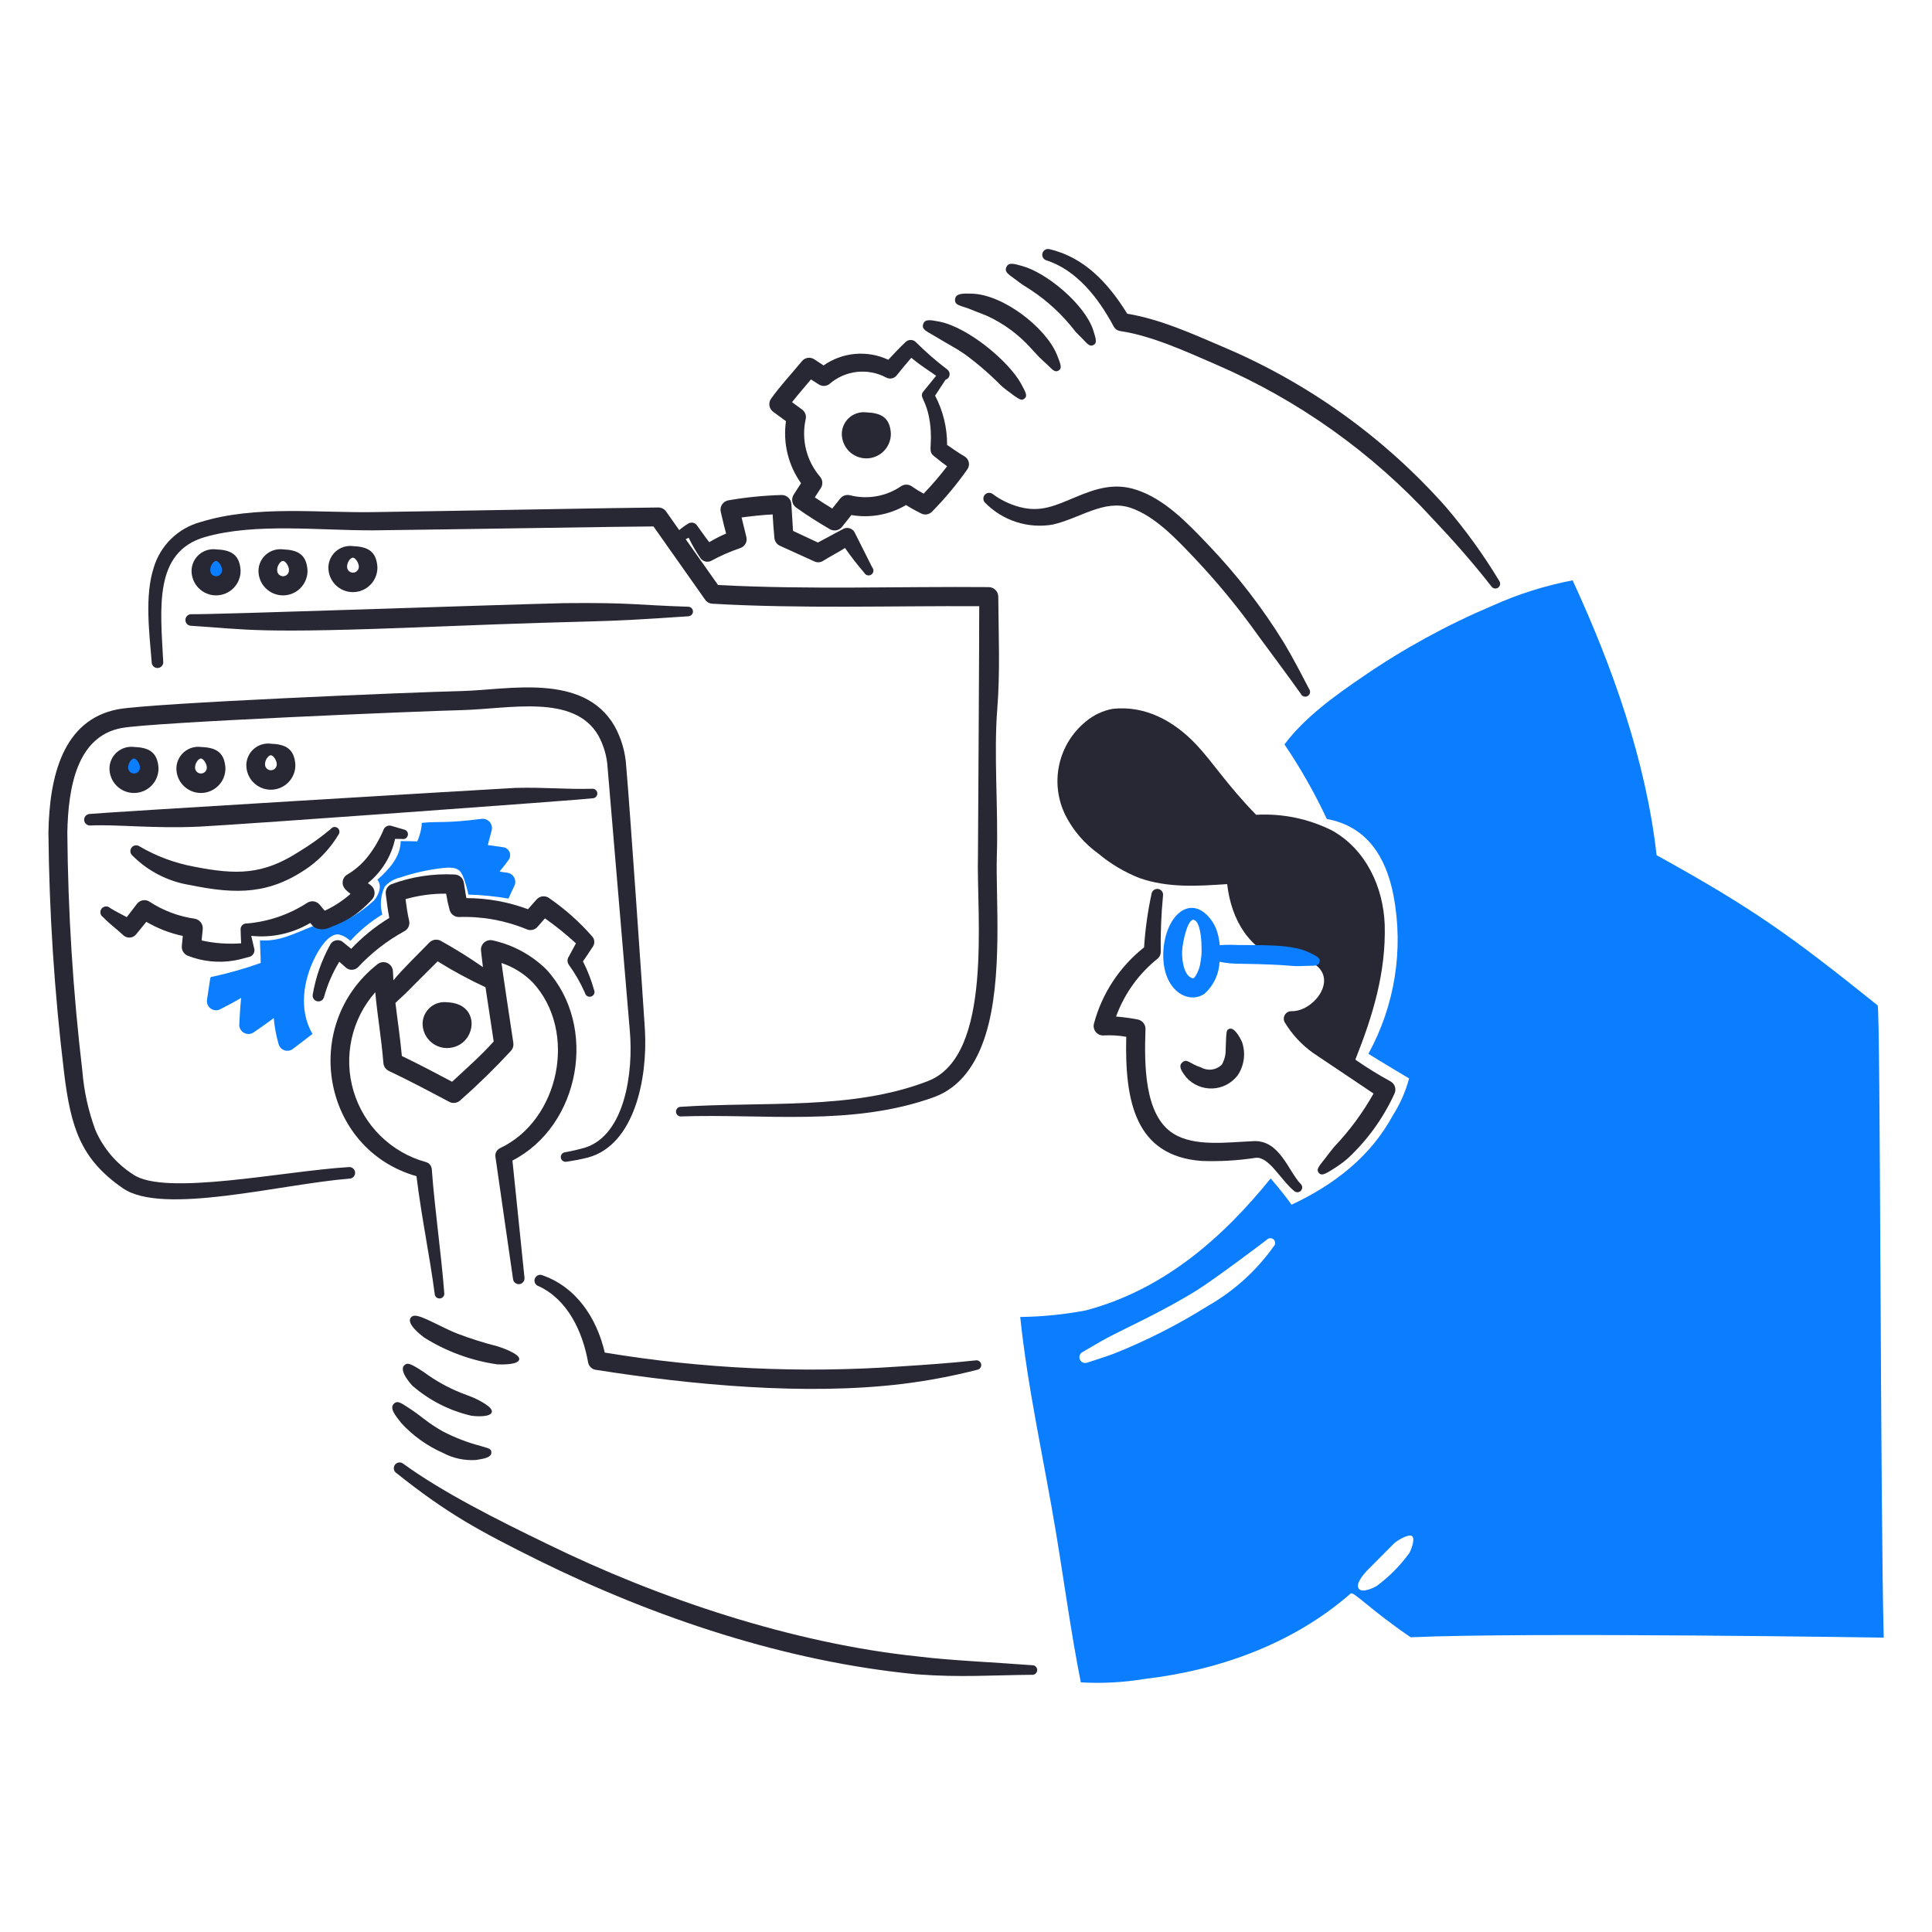 <svg width="160" height="160" viewBox="0 0 160 160" fill="none" xmlns="http://www.w3.org/2000/svg">
    <path
        d="M94.747 78.458C94.844 76.948 95.055 75.447 95.378 73.969C95.409 73.852 95.484 73.751 95.587 73.687C95.69 73.623 95.813 73.6 95.932 73.623C96.051 73.646 96.157 73.713 96.228 73.811C96.3 73.909 96.332 74.03 96.318 74.15C96.167 75.724 96.103 77.305 96.126 78.886C96.119 78.99 96.09 79.091 96.04 79.183C95.99 79.274 95.921 79.354 95.837 79.416C94.286 80.665 93.107 82.316 92.427 84.187C93.026 84.234 93.622 84.314 94.212 84.427C94.398 84.461 94.567 84.56 94.686 84.707C94.806 84.853 94.869 85.038 94.864 85.227C94.766 88.107 94.74 92.355 97.17 93.879C98.911 94.976 101.552 94.605 103.864 94.502C105.994 94.447 106.681 96.969 107.715 98.046C107.754 98.082 107.785 98.124 107.806 98.171C107.828 98.219 107.841 98.27 107.843 98.322C107.845 98.374 107.836 98.426 107.818 98.475C107.8 98.524 107.772 98.568 107.737 98.606C107.666 98.683 107.567 98.729 107.462 98.734C107.357 98.739 107.255 98.702 107.177 98.632C106.062 97.731 105.085 95.735 103.967 95.888C102.481 96.115 100.977 96.2 99.475 96.142C94.063 95.715 93.135 91.286 93.271 85.862C92.66 85.754 92.038 85.716 91.419 85.749C91.293 85.76 91.167 85.74 91.05 85.691C90.934 85.643 90.831 85.567 90.751 85.469C90.67 85.373 90.614 85.257 90.588 85.134C90.562 85.011 90.566 84.883 90.599 84.762C91.268 82.269 92.722 80.058 94.747 78.458Z"
        fill="#272833" />
    <path
        d="M102.862 86.301C102.698 85.93 102.215 85.036 101.798 85.207C101.571 85.306 101.558 85.287 101.506 86.85C101.524 87.305 101.417 87.756 101.195 88.154C100.974 88.38 100.685 88.527 100.372 88.572C100.058 88.616 99.739 88.555 99.464 88.399C98.534 88.107 98.308 87.625 97.91 87.986C97.567 88.286 97.84 88.71 98.242 89.222C98.513 89.527 98.85 89.768 99.226 89.927C99.602 90.086 100.008 90.159 100.416 90.142C100.824 90.125 101.223 90.018 101.585 89.828C101.946 89.638 102.261 89.37 102.506 89.044C102.772 88.644 102.942 88.189 103.003 87.714C103.065 87.238 103.017 86.755 102.862 86.301Z"
        fill="#272833" />
    <path
        d="M115.12 89.537C114.158 89.01 113.223 88.433 112.32 87.809C112.298 87.785 112.274 87.763 112.247 87.743C113.703 84.09 114.78 80.527 114.677 76.61C114.566 73.44 113.107 70.34 110.316 68.778C108.369 67.803 106.201 67.355 104.027 67.478C101.562 64.939 100.469 63.147 99.067 61.66C97.215 59.703 94.859 58.418 92.166 58.7C91.34 58.849 90.568 59.212 89.926 59.751C88.803 60.663 88.024 61.93 87.718 63.344C87.411 64.757 87.596 66.233 88.24 67.528C88.88 68.785 89.813 69.87 90.96 70.692C91.979 71.546 93.13 72.229 94.367 72.716C96.731 73.544 99.155 73.384 101.627 73.218C101.996 76.295 103.467 78.635 106.383 79.691C107.439 80.083 108.633 79.585 109.109 80.034C110.629 81.405 108.667 83.782 106.961 83.742C106.85 83.739 106.741 83.764 106.643 83.817C106.546 83.87 106.464 83.948 106.407 84.043C106.35 84.138 106.319 84.246 106.318 84.357C106.317 84.468 106.346 84.577 106.401 84.673C107.001 85.668 107.799 86.529 108.745 87.202C108.825 87.262 113.671 90.51 113.753 90.562C112.855 92.157 111.764 93.635 110.504 94.962C110.237 95.276 110.002 95.596 109.756 95.917C109.208 96.61 108.979 96.85 109.221 97.135C109.437 97.375 109.664 97.302 110.547 96.726C110.918 96.49 111.273 96.228 111.608 95.942C113.245 94.42 114.565 92.589 115.492 90.555C115.575 90.37 115.582 90.161 115.512 89.971C115.443 89.781 115.302 89.625 115.12 89.537Z"
        fill="#272833" />
    <path
        d="M81.569 41.622C82.285 42.357 83.169 42.906 84.144 43.224C85.119 43.542 86.157 43.618 87.169 43.446C89.481 42.914 91.424 41.333 93.613 42.05C95.646 42.728 97.462 44.677 98.957 46.254C100.843 48.249 102.588 50.373 104.177 52.61C104.512 53.07 106.885 56.258 107.729 57.459C107.752 57.511 107.786 57.557 107.828 57.595C107.871 57.633 107.921 57.661 107.975 57.678C108.029 57.695 108.086 57.701 108.142 57.694C108.199 57.687 108.253 57.669 108.301 57.639C108.35 57.61 108.392 57.571 108.424 57.524C108.456 57.478 108.478 57.425 108.488 57.369C108.499 57.313 108.497 57.256 108.483 57.201C108.47 57.146 108.444 57.094 108.409 57.05C107.722 55.731 107.066 54.456 106.329 53.23C104.543 50.329 102.456 47.624 100.101 45.161C98.387 43.362 96.474 41.33 94.101 40.561C92.3 39.973 90.805 40.443 89.061 41.174C87.364 41.886 86.187 42.442 84.461 41.993C83.637 41.777 82.863 41.403 82.181 40.892C82.083 40.828 81.965 40.801 81.848 40.818C81.732 40.836 81.626 40.895 81.55 40.985C81.475 41.075 81.435 41.19 81.438 41.307C81.442 41.425 81.488 41.537 81.569 41.622Z"
        fill="#272833" />
    <path
        d="M87.534 29.387C86.612 27.117 83.037 24.347 80.423 24.318C79.757 24.3 79.143 24.286 79.094 24.784C79.045 25.282 79.514 25.297 80.198 25.547C80.419 25.627 80.626 25.722 80.843 25.807C81.142 25.921 81.441 26.024 81.734 26.156C83.115 26.788 84.351 27.697 85.367 28.825C85.595 29.065 85.81 29.316 86.038 29.551C86.247 29.766 86.465 29.951 86.678 30.15C87.142 30.592 87.351 30.879 87.668 30.688C87.964 30.505 87.868 30.219 87.534 29.387Z"
        fill="#272833" />
    <path
        d="M90.534 27.333C89.814 25.173 86.666 22.586 84.669 22.034C84.017 21.857 83.531 21.682 83.345 22.12C83.161 22.535 83.517 22.714 84.117 23.16C84.296 23.292 84.463 23.427 84.645 23.552C84.897 23.72 85.151 23.872 85.404 24.037C86.808 24.969 88.047 26.13 89.069 27.471C89.248 27.671 89.437 27.838 89.625 28.031C90.044 28.471 90.245 28.739 90.556 28.573C90.867 28.406 90.778 28.111 90.534 27.333Z"
        fill="#272833" />
    <path
        d="M93.354 25.983C96.063 26.422 98.783 27.654 101.291 28.73C108.343 31.714 114.64 36.235 119.722 41.962C121.371 43.887 122.857 45.945 124.165 48.115C124.224 48.202 124.247 48.308 124.229 48.411C124.211 48.514 124.153 48.606 124.068 48.667C124.025 48.697 123.977 48.719 123.926 48.73C123.875 48.741 123.823 48.742 123.771 48.733C123.72 48.724 123.671 48.704 123.627 48.676C123.583 48.647 123.545 48.61 123.516 48.567C121.916 46.522 120.267 44.666 118.636 42.946C113.617 37.468 107.495 33.114 100.672 30.173C98.239 29.118 95.386 27.806 92.784 27.418C92.67 27.404 92.561 27.362 92.466 27.297C92.37 27.232 92.292 27.146 92.236 27.045C90.989 24.706 89.166 22.351 86.628 21.55C86.515 21.509 86.422 21.426 86.368 21.32C86.313 21.213 86.3 21.089 86.332 20.973C86.363 20.857 86.437 20.758 86.539 20.694C86.641 20.63 86.763 20.606 86.881 20.628C89.782 21.287 91.785 23.444 93.354 25.983Z"
        fill="#272833" />
    <path
        d="M50.086 112.016C58.166 113.354 66.375 113.739 74.545 113.163C76.475 113.042 78.865 112.874 80.797 112.661C80.9 112.642 81.007 112.666 81.093 112.725C81.178 112.785 81.237 112.877 81.255 112.98C81.274 113.083 81.251 113.189 81.191 113.275C81.131 113.361 81.04 113.419 80.937 113.438C78.878 113.966 76.787 114.36 74.677 114.617C66.702 115.577 57.276 114.697 49.334 113.441C49.179 113.417 49.034 113.345 48.921 113.235C48.809 113.125 48.733 112.983 48.704 112.828C48.252 110.26 46.996 107.618 44.61 106.515C44.545 106.497 44.485 106.465 44.434 106.421C44.382 106.378 44.34 106.324 44.311 106.264C44.282 106.203 44.265 106.137 44.263 106.07C44.261 106.002 44.273 105.935 44.298 105.873C44.324 105.81 44.362 105.754 44.41 105.707C44.459 105.661 44.517 105.625 44.58 105.602C44.644 105.579 44.711 105.57 44.778 105.575C44.846 105.58 44.911 105.599 44.97 105.631C47.691 106.596 49.403 109.092 50.086 112.016Z"
        fill="#272833" />
    <path
        d="M32.757 121.935C37.093 125.4 39.698 126.785 44.579 129.215C54.278 134.004 65.122 137.623 75.932 138.661C79.558 138.934 82.228 138.724 85.437 138.7C85.493 138.708 85.55 138.705 85.604 138.689C85.659 138.674 85.709 138.647 85.752 138.611C85.795 138.575 85.831 138.53 85.855 138.479C85.88 138.428 85.894 138.373 85.895 138.317C85.897 138.26 85.887 138.204 85.865 138.152C85.844 138.1 85.812 138.053 85.771 138.014C85.73 137.975 85.681 137.946 85.628 137.927C85.575 137.908 85.518 137.901 85.462 137.906C82.361 137.666 78.522 137.498 76.077 137.186C65.728 136.122 54.56 132.4 45.259 127.835C41.183 125.862 36.638 123.584 33.345 121.184C33.245 121.122 33.125 121.1 33.009 121.12C32.893 121.141 32.788 121.204 32.716 121.297C32.643 121.39 32.607 121.506 32.615 121.624C32.623 121.742 32.673 121.853 32.757 121.935Z"
        fill="#272833" />
    <path
        d="M39.811 119.75C38.713 119.464 37.652 119.054 36.647 118.529C35.322 117.774 35.016 117.358 33.839 116.59C33.235 116.214 32.943 115.944 32.621 116.248C32.243 116.612 32.719 117.203 33.237 117.858C34.205 118.909 35.379 119.748 36.686 120.324C37.529 120.772 38.481 120.975 39.433 120.908C40.125 120.805 40.713 120.689 40.694 120.274C40.678 119.962 40.491 119.962 39.811 119.75Z"
        fill="#272833" />
    <path
        d="M39.27 115.776C38.902 115.616 38.522 115.494 38.15 115.338C37.084 114.909 36.076 114.348 35.15 113.667C33.969 112.879 33.733 112.831 33.482 113.069C33.046 113.463 33.874 114.459 34.148 114.754C35.552 115.976 37.236 116.832 39.05 117.248C39.342 117.289 40.622 117.398 40.73 116.941C40.842 116.502 39.456 115.858 39.27 115.776Z"
        fill="#272833" />
    <path
        d="M41.2 111.495C40.043 111.202 38.904 110.841 37.79 110.412C37.166 110.159 36.572 109.846 35.955 109.554C34.746 108.971 34.261 108.786 34.006 109.141C33.649 109.64 34.898 110.602 35.132 110.772C36.965 111.922 39.019 112.677 41.161 112.988C41.461 113.006 42.932 113.053 43.001 112.575C43.069 112.098 41.377 111.549 41.2 111.495Z"
        fill="#272833" />
    <path
        d="M84.55 31.76C83.57 29.967 80.237 27.139 77.821 26.64C77.107 26.509 76.602 26.386 76.456 26.832C76.309 27.278 76.69 27.407 77.407 27.834C78.82 28.692 79.172 28.822 79.925 29.354C80.977 30.125 81.964 30.98 82.88 31.908C83.05 32.068 83.229 32.204 83.414 32.346C84.404 33.092 84.592 33.226 84.846 33.002C85.082 32.8 85.014 32.597 84.55 31.76Z"
        fill="#272833" />
    <path
        d="M155.498 83.261C148.298 77.489 145.258 75.283 137.192 70.823C136.312 62.983 133.523 55.186 130.238 48.06C127.943 48.499 125.708 49.207 123.579 50.169C119.824 51.759 116.238 53.723 112.875 56.03C110.585 57.587 108.048 59.407 106.374 61.649C107.703 63.613 108.876 65.679 109.883 67.826C113.19 68.425 114.786 70.962 115.403 74.158C116.255 78.638 115.519 83.275 113.323 87.272C114.435 87.967 115.568 88.632 116.694 89.311C116.407 90.39 115.955 91.418 115.355 92.36C113.477 95.831 110.455 98.125 106.964 99.77C106.423 99.022 105.835 98.289 105.229 97.594C101.185 102.606 96.279 106.842 89.912 108.524C88.124 108.863 86.31 109.044 84.49 109.066C85.117 115.055 86.463 120.973 87.45 126.906C88.137 131.042 88.69 135.21 89.509 139.326C91.272 139.428 93.04 139.334 94.782 139.044C100.978 138.324 107.12 136.119 111.862 131.962C112.083 131.769 113.53 133.351 116.828 135.592C126.47 135.158 156.002 135.621 156.002 135.621C155.723 125.355 155.73 83.446 155.498 83.261ZM105.493 103.206C104.046 105.245 102.168 106.941 99.992 108.174C97.526 109.721 94.924 111.04 92.219 112.117C91.499 112.381 90.768 112.606 90.031 112.851C89.917 112.891 89.792 112.888 89.682 112.84C89.571 112.793 89.482 112.705 89.433 112.595C89.383 112.486 89.377 112.361 89.415 112.247C89.453 112.132 89.533 112.037 89.638 111.978C90.312 111.59 90.96 111.198 91.634 110.831C92.922 110.123 96.286 108.63 99.148 106.837C100.534 105.971 104.498 102.997 104.919 102.665C104.955 102.627 104.998 102.597 105.045 102.576C105.092 102.555 105.143 102.543 105.195 102.541C105.247 102.54 105.298 102.549 105.347 102.567C105.395 102.586 105.439 102.613 105.477 102.649C105.515 102.684 105.545 102.727 105.566 102.774C105.587 102.822 105.599 102.873 105.6 102.924C105.602 102.976 105.593 103.028 105.575 103.076C105.556 103.125 105.529 103.169 105.493 103.206ZM116.725 128.603C115.965 129.651 115.05 130.576 114.01 131.346C113.84 131.45 112.835 131.966 112.531 131.574C112.244 131.182 112.851 130.468 113.176 130.106C113.256 130.026 115.348 127.914 115.428 127.841C115.74 127.539 116.684 127.007 116.939 127.214C117.244 127.462 116.8 128.468 116.725 128.603Z"
        fill="#0B7DFF" />
    <path
        d="M45.253 80.291C44.029 79.088 42.493 78.254 40.818 77.882C40.695 77.85 40.566 77.849 40.442 77.877C40.318 77.906 40.203 77.964 40.106 78.046C40.009 78.129 39.934 78.234 39.887 78.352C39.839 78.47 39.821 78.597 39.834 78.724C39.882 79.18 39.935 79.636 39.994 80.092C38.878 79.314 37.724 78.594 36.535 77.932C36.382 77.841 36.203 77.804 36.026 77.826C35.849 77.849 35.685 77.93 35.559 78.056C34.738 78.907 33.224 80.366 32.582 81.19C32.564 80.94 32.55 80.689 32.541 80.438C32.535 80.293 32.489 80.153 32.409 80.032C32.328 79.912 32.217 79.816 32.085 79.754C31.954 79.693 31.808 79.669 31.664 79.686C31.52 79.702 31.384 79.757 31.269 79.846C24.838 84.906 26.683 95.18 34.49 97.407C34.945 101.047 35.57 103.887 36.01 107.23C36.033 107.323 36.09 107.406 36.169 107.461C36.248 107.516 36.345 107.541 36.441 107.531C36.537 107.52 36.626 107.475 36.692 107.404C36.758 107.333 36.795 107.241 36.798 107.144C36.531 103.704 36.002 100.162 35.758 96.816C35.745 96.679 35.691 96.55 35.602 96.446C35.512 96.342 35.393 96.268 35.259 96.235C33.846 95.843 32.556 95.097 31.509 94.07C30.463 93.042 29.695 91.765 29.277 90.359C28.859 88.953 28.805 87.463 29.121 86.031C29.436 84.598 30.11 83.269 31.08 82.169C31.228 83.947 31.59 85.972 31.75 88.033C31.761 88.172 31.808 88.305 31.887 88.421C31.966 88.536 32.073 88.628 32.199 88.689C33.853 89.467 35.604 90.402 37.204 91.249C37.351 91.326 37.518 91.356 37.682 91.333C37.846 91.311 37.999 91.238 38.12 91.124C39.591 89.826 40.995 88.454 42.327 87.013C42.402 86.926 42.457 86.825 42.489 86.716C42.521 86.606 42.529 86.491 42.513 86.378C42.278 84.811 41.611 80.39 41.533 79.752C42.505 80.075 43.388 80.624 44.109 81.352C47.869 85.401 46.338 92.762 41.422 95.079C41.29 95.14 41.18 95.241 41.109 95.369C41.038 95.496 41.009 95.643 41.027 95.788L42.488 105.928C42.504 106.054 42.569 106.169 42.669 106.247C42.769 106.325 42.896 106.36 43.023 106.345C43.148 106.327 43.261 106.261 43.339 106.16C43.416 106.06 43.451 105.933 43.435 105.807L42.438 96.113C48.055 93.222 49.554 84.974 45.253 80.291ZM37.44 89.586C36.187 88.92 34.618 88.094 33.28 87.453C33.147 85.982 32.92 84.518 32.749 83.053C34.297 81.613 32.791 83.04 36.245 79.613C37.519 80.41 38.842 81.126 40.206 81.758C40.214 81.807 40.669 84.805 40.886 86.251C39.84 87.416 38.72 88.4 37.44 89.586Z"
        fill="#272833" />
    <path
        d="M37.028 83.004C36.779 82.973 36.525 82.994 36.284 83.067C36.043 83.139 35.82 83.261 35.629 83.425C35.438 83.588 35.283 83.79 35.174 84.017C35.066 84.244 35.005 84.491 34.998 84.742C34.994 85.011 35.044 85.278 35.145 85.527C35.245 85.776 35.394 86.003 35.583 86.194C35.772 86.385 35.997 86.536 36.245 86.64C36.493 86.743 36.759 86.796 37.028 86.795C39.44 86.765 40.009 83.103 37.028 83.004Z"
        fill="#272833" />
    <path
        d="M32.24 76.019C32.08 75.15 32.072 74.935 31.948 74.049C31.926 73.878 31.96 73.705 32.046 73.556C32.131 73.406 32.263 73.289 32.422 73.222C34.09 72.605 35.865 72.333 37.642 72.422C37.831 72.427 38.012 72.498 38.153 72.623C38.295 72.748 38.387 72.919 38.414 73.106C38.538 73.961 38.639 74.459 38.625 74.378C40.366 74.378 42.092 74.689 43.723 75.298L44.443 74.486C44.574 74.338 44.756 74.247 44.952 74.229C45.149 74.212 45.344 74.271 45.498 74.393C46.813 75.3 48.009 76.367 49.058 77.571C49.15 77.68 49.205 77.816 49.216 77.959C49.227 78.101 49.192 78.244 49.118 78.366C48.85 78.756 48.587 79.188 48.277 79.616C48.659 80.365 48.965 81.15 49.19 81.96C49.216 82.01 49.232 82.066 49.235 82.123C49.239 82.18 49.23 82.237 49.209 82.29C49.188 82.344 49.157 82.392 49.116 82.432C49.075 82.472 49.026 82.503 48.973 82.522C48.919 82.542 48.862 82.55 48.805 82.545C48.748 82.541 48.693 82.524 48.643 82.497C48.593 82.469 48.549 82.431 48.515 82.385C48.481 82.34 48.457 82.287 48.445 82.231C48.079 81.399 47.625 80.608 47.09 79.873C47.028 79.773 46.996 79.658 47 79.54C47.003 79.423 47.041 79.309 47.109 79.214L47.697 78.123C46.886 77.379 46.03 76.688 45.131 76.053L44.511 76.762C44.399 76.89 44.248 76.977 44.081 77.01C43.915 77.043 43.742 77.021 43.589 76.947C41.813 76.218 39.902 75.876 37.984 75.944C37.815 75.941 37.651 75.884 37.517 75.78C37.383 75.677 37.285 75.533 37.239 75.37C37.116 74.923 37.018 74.469 36.944 74.01C35.808 73.999 34.676 74.151 33.584 74.463C33.651 75.003 33.755 75.706 33.88 76.241C33.923 76.413 33.906 76.595 33.831 76.756C33.757 76.918 33.63 77.049 33.471 77.128C32.046 77.909 30.755 78.914 29.647 80.103C29.517 80.231 29.344 80.306 29.162 80.314C28.98 80.322 28.801 80.262 28.66 80.146C28.471 79.986 28.282 79.814 28.1 79.647C27.541 80.561 27.114 81.549 26.831 82.582C26.799 82.697 26.724 82.796 26.623 82.859C26.522 82.921 26.401 82.945 26.284 82.923C26.166 82.902 26.061 82.838 25.989 82.743C25.916 82.648 25.881 82.53 25.891 82.411C26.138 80.938 26.634 79.518 27.358 78.211C27.41 78.12 27.482 78.041 27.569 77.981C27.656 77.922 27.755 77.883 27.859 77.867C27.964 77.852 28.07 77.861 28.17 77.892C28.271 77.924 28.362 77.978 28.439 78.051L29.083 78.578C30.016 77.588 31.078 76.727 32.24 76.019Z"
        fill="#272833" />
    <path
        d="M73.566 29.794C73.966 29.354 74.525 28.771 74.98 28.34C75.037 28.281 75.105 28.234 75.18 28.202C75.255 28.17 75.336 28.153 75.418 28.153C75.5 28.153 75.581 28.17 75.656 28.202C75.731 28.234 75.799 28.281 75.856 28.34C76.672 29.154 77.542 29.913 78.461 30.61C78.53 30.664 78.583 30.735 78.615 30.817C78.646 30.9 78.654 30.989 78.638 31.075C78.622 31.161 78.583 31.242 78.525 31.307C78.466 31.373 78.391 31.421 78.307 31.447L77.44 32.765C78.101 34.023 78.443 35.424 78.434 36.845C78.876 37.158 79.406 37.52 79.895 37.805C79.983 37.859 80.058 37.931 80.116 38.016C80.174 38.101 80.214 38.197 80.234 38.298C80.253 38.399 80.251 38.503 80.229 38.603C80.206 38.703 80.163 38.798 80.102 38.881C79.224 40.129 78.245 41.301 77.173 42.386C77.057 42.5 76.909 42.574 76.749 42.598C76.59 42.622 76.426 42.596 76.282 42.522C75.53 42.142 75.189 41.923 75.032 41.827C73.669 42.63 72.066 42.922 70.507 42.654L69.712 43.658C69.591 43.798 69.425 43.891 69.242 43.92C69.06 43.949 68.873 43.913 68.714 43.818C67.763 43.266 66.828 42.676 65.936 42.034C65.771 41.918 65.657 41.743 65.618 41.545C65.579 41.347 65.617 41.142 65.725 40.972L66.338 40.017C65.278 38.529 64.831 36.689 65.09 34.88L64 34.08C63.846 33.954 63.745 33.775 63.719 33.577C63.692 33.38 63.742 33.18 63.858 33.018C64.657 31.898 65.521 30.997 66.412 29.911C66.533 29.762 66.706 29.664 66.895 29.636C67.085 29.608 67.279 29.651 67.438 29.758L68.204 30.264C68.978 29.721 69.88 29.392 70.822 29.31C71.763 29.227 72.709 29.394 73.566 29.794ZM75.468 29.634C75.185 29.958 74.649 30.594 74.246 31.105C74.143 31.226 74.001 31.308 73.845 31.338C73.688 31.367 73.527 31.341 73.387 31.265C72.644 30.869 71.799 30.707 70.963 30.801C70.126 30.895 69.338 31.241 68.702 31.793C68.576 31.895 68.42 31.953 68.258 31.96C68.096 31.967 67.936 31.922 67.801 31.832L67.161 31.422C66.824 31.822 65.982 32.806 65.593 33.306L66.43 33.919C66.555 34.012 66.649 34.14 66.7 34.287C66.752 34.433 66.758 34.592 66.718 34.742C66.538 35.57 66.552 36.429 66.759 37.25C66.966 38.072 67.361 38.834 67.912 39.478C68.025 39.61 68.092 39.775 68.101 39.949C68.111 40.122 68.063 40.294 67.966 40.438L67.478 41.19C67.938 41.503 68.461 41.835 68.924 42.115L69.6 41.266C69.697 41.154 69.823 41.071 69.964 41.027C70.106 40.983 70.257 40.979 70.4 41.016C71.123 41.199 71.876 41.225 72.61 41.092C73.344 40.959 74.04 40.671 74.653 40.246C74.785 40.168 74.935 40.13 75.088 40.136C75.24 40.141 75.388 40.191 75.513 40.278C75.826 40.501 76.153 40.703 76.492 40.884C77.181 40.164 77.831 39.406 78.438 38.615C78.122 38.387 77.914 38.235 77.326 37.753C76.806 37.342 77.261 36.89 77.016 35.02C76.745 33.069 76.106 32.932 76.442 32.454L77.529 31.118C76.734 30.571 76.141 30.19 75.468 29.63V29.634Z"
        fill="#272833" />
    <path
        d="M17.898 45.975C18.146 45.975 18.389 46.049 18.596 46.187C18.803 46.325 18.964 46.521 19.059 46.751C19.154 46.98 19.18 47.233 19.131 47.477C19.083 47.721 18.964 47.945 18.788 48.121C18.613 48.297 18.389 48.417 18.145 48.466C17.902 48.515 17.649 48.49 17.419 48.396C17.189 48.301 16.993 48.141 16.854 47.934C16.715 47.728 16.641 47.485 16.64 47.237C16.64 47.071 16.672 46.907 16.735 46.755C16.798 46.602 16.89 46.462 17.007 46.345C17.124 46.228 17.263 46.135 17.416 46.072C17.569 46.008 17.732 45.975 17.898 45.975Z"
        fill="#0B7DFF" />
    <path
        d="M17.898 45.497C17.648 45.465 17.394 45.487 17.153 45.559C16.912 45.631 16.688 45.753 16.497 45.917C16.305 46.08 16.15 46.282 16.041 46.509C15.932 46.736 15.871 46.983 15.863 47.235C15.858 47.505 15.906 47.774 16.006 48.025C16.106 48.276 16.254 48.505 16.444 48.697C16.633 48.89 16.858 49.044 17.107 49.148C17.356 49.253 17.624 49.307 17.894 49.307C18.164 49.307 18.431 49.253 18.681 49.148C18.93 49.044 19.155 48.89 19.344 48.697C19.534 48.505 19.682 48.276 19.782 48.025C19.882 47.774 19.93 47.505 19.925 47.235C19.84 45.903 19.106 45.543 17.898 45.497ZM17.898 46.452C18.088 46.447 18.406 46.89 18.386 47.235C18.386 47.364 18.334 47.488 18.243 47.579C18.152 47.67 18.028 47.722 17.899 47.722C17.77 47.722 17.646 47.67 17.555 47.579C17.464 47.488 17.413 47.364 17.413 47.235C17.383 46.9 17.661 46.457 17.898 46.452Z"
        fill="#272833" />
    <path
        d="M23.44 45.497C23.19 45.465 22.936 45.487 22.695 45.559C22.454 45.631 22.23 45.753 22.039 45.917C21.848 46.08 21.692 46.282 21.583 46.509C21.474 46.736 21.414 46.983 21.406 47.235C21.4 47.505 21.449 47.774 21.549 48.025C21.648 48.276 21.797 48.505 21.986 48.697C22.175 48.89 22.401 49.044 22.65 49.148C22.899 49.253 23.166 49.307 23.436 49.307C23.707 49.307 23.974 49.253 24.223 49.148C24.472 49.044 24.698 48.89 24.887 48.697C25.076 48.505 25.225 48.276 25.324 48.025C25.424 47.774 25.473 47.505 25.467 47.235C25.381 45.903 24.648 45.543 23.44 45.497ZM23.44 46.452C23.63 46.447 23.949 46.89 23.928 47.235C23.928 47.364 23.877 47.488 23.786 47.579C23.694 47.67 23.571 47.722 23.442 47.722C23.313 47.722 23.189 47.67 23.098 47.579C23.006 47.488 22.955 47.364 22.955 47.235C22.925 46.9 23.2 46.457 23.44 46.452Z"
        fill="#272833" />
    <path
        d="M29.229 45.227C28.979 45.196 28.725 45.217 28.484 45.289C28.243 45.362 28.019 45.484 27.828 45.647C27.636 45.811 27.481 46.013 27.372 46.24C27.263 46.467 27.202 46.714 27.194 46.966C27.189 47.236 27.238 47.504 27.337 47.755C27.437 48.006 27.585 48.235 27.775 48.428C27.964 48.621 28.189 48.774 28.438 48.879C28.688 48.983 28.955 49.037 29.225 49.037C29.495 49.037 29.763 48.983 30.012 48.879C30.261 48.774 30.486 48.621 30.675 48.428C30.865 48.235 31.013 48.006 31.113 47.755C31.213 47.504 31.261 47.236 31.256 46.966C31.17 45.634 30.437 45.273 29.229 45.227ZM29.229 46.182C29.418 46.182 29.737 46.621 29.717 46.966C29.709 47.09 29.655 47.207 29.565 47.292C29.474 47.377 29.355 47.425 29.23 47.425C29.106 47.425 28.986 47.377 28.896 47.292C28.805 47.207 28.751 47.09 28.744 46.966C28.714 46.63 28.992 46.187 29.229 46.182Z"
        fill="#272833" />
    <path
        d="M71.751 34.151C71.501 34.12 71.247 34.141 71.006 34.214C70.765 34.286 70.541 34.408 70.35 34.571C70.158 34.735 70.003 34.937 69.894 35.164C69.785 35.391 69.724 35.638 69.716 35.89C69.711 36.16 69.759 36.428 69.859 36.679C69.959 36.93 70.108 37.159 70.297 37.352C70.486 37.545 70.711 37.698 70.96 37.803C71.21 37.907 71.477 37.961 71.747 37.961C72.017 37.961 72.285 37.907 72.534 37.803C72.783 37.698 73.008 37.545 73.198 37.352C73.387 37.159 73.535 36.93 73.635 36.679C73.735 36.428 73.783 36.16 73.778 35.89C73.692 34.56 72.96 34.198 71.751 34.151Z"
        fill="#272833" />
    <path
        d="M11.101 62.338C11.349 62.339 11.592 62.413 11.798 62.552C12.004 62.69 12.165 62.886 12.26 63.116C12.355 63.346 12.379 63.598 12.331 63.842C12.282 64.085 12.163 64.309 11.987 64.485C11.811 64.661 11.588 64.781 11.344 64.829C11.101 64.878 10.848 64.853 10.618 64.759C10.389 64.664 10.192 64.504 10.053 64.297C9.915 64.091 9.841 63.849 9.84 63.6C9.839 63.434 9.872 63.27 9.935 63.117C9.998 62.964 10.091 62.824 10.208 62.707C10.325 62.59 10.464 62.497 10.617 62.434C10.771 62.37 10.935 62.338 11.101 62.338Z"
        fill="#0B7DFF" />
    <path
        d="M11.101 61.86C10.851 61.829 10.597 61.85 10.355 61.922C10.114 61.995 9.891 62.117 9.699 62.281C9.508 62.444 9.352 62.646 9.243 62.873C9.134 63.101 9.074 63.348 9.066 63.6C9.061 63.87 9.11 64.138 9.209 64.39C9.309 64.641 9.458 64.869 9.647 65.062C9.836 65.255 10.062 65.408 10.31 65.513C10.56 65.618 10.827 65.671 11.097 65.671C11.367 65.671 11.635 65.618 11.884 65.513C12.133 65.408 12.358 65.255 12.548 65.062C12.737 64.869 12.885 64.641 12.985 64.39C13.085 64.138 13.133 63.87 13.128 63.6C13.04 62.266 12.309 61.906 11.101 61.86ZM11.101 62.814C11.291 62.814 11.61 63.254 11.589 63.598C11.582 63.723 11.527 63.839 11.437 63.925C11.346 64.01 11.227 64.058 11.102 64.058C10.978 64.058 10.858 64.01 10.768 63.925C10.677 63.839 10.623 63.723 10.616 63.598C10.586 63.263 10.864 62.82 11.101 62.814Z"
        fill="#272833" />
    <path
        d="M16.64 61.86C16.39 61.829 16.136 61.851 15.895 61.923C15.654 61.996 15.431 62.118 15.24 62.282C15.049 62.445 14.894 62.647 14.785 62.874C14.676 63.101 14.616 63.348 14.608 63.6C14.602 63.87 14.651 64.139 14.751 64.39C14.85 64.641 14.999 64.869 15.188 65.062C15.377 65.255 15.603 65.408 15.852 65.513C16.101 65.618 16.369 65.671 16.639 65.671C16.909 65.671 17.176 65.618 17.425 65.513C17.674 65.408 17.9 65.255 18.089 65.062C18.278 64.869 18.427 64.641 18.527 64.39C18.626 64.139 18.675 63.87 18.669 63.6C18.584 62.266 17.851 61.906 16.64 61.86ZM16.64 62.814C16.829 62.814 17.149 63.254 17.128 63.598C17.121 63.723 17.066 63.839 16.976 63.925C16.886 64.01 16.766 64.058 16.641 64.058C16.517 64.058 16.397 64.01 16.307 63.925C16.216 63.839 16.162 63.723 16.155 63.598C16.128 63.263 16.405 62.82 16.64 62.814Z"
        fill="#272833" />
    <path
        d="M22.432 61.59C22.182 61.559 21.929 61.58 21.688 61.653C21.447 61.725 21.224 61.847 21.032 62.011C20.841 62.175 20.686 62.377 20.577 62.603C20.468 62.83 20.408 63.077 20.4 63.329C20.395 63.599 20.443 63.867 20.543 64.118C20.642 64.37 20.791 64.598 20.98 64.791C21.169 64.984 21.395 65.137 21.644 65.242C21.893 65.346 22.16 65.4 22.431 65.4C22.701 65.4 22.968 65.346 23.217 65.242C23.466 65.137 23.692 64.984 23.881 64.791C24.07 64.598 24.219 64.37 24.319 64.118C24.418 63.867 24.467 63.599 24.461 63.329C24.373 62 23.641 61.636 22.432 61.59ZM22.432 62.545C22.621 62.54 22.941 62.984 22.92 63.329C22.913 63.453 22.858 63.57 22.768 63.655C22.677 63.74 22.558 63.788 22.433 63.788C22.309 63.788 22.189 63.74 22.099 63.655C22.009 63.57 21.954 63.453 21.947 63.329C21.92 62.993 22.195 62.55 22.432 62.545Z"
        fill="#272833" />
    <path
        d="M28.852 96.655C23.47 96.984 13.592 99.093 11.006 97.25C9.635 96.366 8.557 95.096 7.906 93.6C7.319 92.019 6.953 90.365 6.819 88.683C6.045 82.138 5.63 75.555 5.576 68.965C5.646 65.205 6.368 60.986 10.062 60.293C12.604 59.813 34.914 58.89 38.208 58.81C42.161 58.715 47.526 57.43 49.548 60.906C50.012 61.749 50.278 62.687 50.325 63.649L52.16 85.382C52.463 88.801 51.756 94.001 48.444 95.045C47.893 95.202 47.334 95.33 46.77 95.43C46.718 95.439 46.669 95.458 46.624 95.486C46.58 95.515 46.542 95.551 46.513 95.595C46.483 95.638 46.462 95.686 46.451 95.738C46.44 95.789 46.44 95.842 46.45 95.894C46.46 95.945 46.48 95.994 46.509 96.038C46.538 96.082 46.575 96.119 46.619 96.148C46.663 96.177 46.712 96.197 46.763 96.207C46.815 96.217 46.868 96.216 46.919 96.206C47.514 96.123 48.104 96.008 48.686 95.864C52.562 94.819 53.64 89.282 53.41 85.293C53.261 82.856 52.146 66.688 51.864 63.51C51.8 62.322 51.467 61.163 50.891 60.122C48.3 55.662 42.017 57.149 38.171 57.232C34.482 57.312 12.618 58.218 9.771 58.739C5.211 59.606 4.091 64.294 4.011 68.933C4.073 75.594 4.507 82.246 5.311 88.859C5.866 93.419 6.702 96.012 10.191 98.415C13.482 100.673 23.224 98.07 28.921 97.61C28.987 97.611 29.053 97.598 29.115 97.573C29.176 97.547 29.231 97.509 29.277 97.461C29.323 97.412 29.358 97.355 29.381 97.293C29.403 97.23 29.413 97.164 29.408 97.098C29.404 97.031 29.386 96.967 29.355 96.908C29.324 96.849 29.282 96.797 29.23 96.755C29.178 96.714 29.118 96.683 29.054 96.666C28.99 96.649 28.922 96.645 28.857 96.655H28.852Z"
        fill="#272833" />
    <path
        d="M7.485 68.364C9.681 68.26 12.723 68.634 16.526 68.457C20.028 68.279 48.256 66.234 49.104 66.109C49.208 66.1 49.305 66.049 49.373 65.969C49.441 65.89 49.475 65.786 49.467 65.682C49.457 65.578 49.407 65.482 49.327 65.415C49.247 65.347 49.144 65.314 49.04 65.322C46.811 65.382 45.2 65.188 42.687 65.25C40.934 65.336 8.324 67.299 7.415 67.41C7.352 67.415 7.291 67.431 7.234 67.46C7.178 67.488 7.127 67.527 7.086 67.574C7.045 67.622 7.013 67.677 6.993 67.737C6.973 67.797 6.965 67.86 6.969 67.923C6.981 68.049 7.042 68.166 7.138 68.248C7.234 68.331 7.359 68.372 7.485 68.364Z"
        fill="#272833" />
    <path
        d="M33.477 68.706L32.341 68.374C32.21 68.358 32.078 68.388 31.968 68.461C31.858 68.534 31.778 68.644 31.742 68.77C31.422 69.519 31.009 70.224 30.514 70.869C30.037 71.496 29.442 72.025 28.764 72.426C28.658 72.486 28.567 72.571 28.501 72.673C28.434 72.775 28.392 72.892 28.379 73.014C28.327 73.463 28.644 73.728 29.028 74.026C28.388 74.594 27.668 75.065 26.89 75.422L26.477 74.926C26.355 74.778 26.182 74.68 25.992 74.65C25.802 74.621 25.608 74.662 25.447 74.766C23.943 75.741 22.223 76.329 20.438 76.48C20.311 76.471 20.187 76.512 20.091 76.594C19.995 76.676 19.935 76.793 19.925 76.918C19.918 77.009 19.97 78.122 19.97 78.122C18.873 78.201 17.77 78.122 16.696 77.887L16.789 76.965C16.812 76.762 16.757 76.557 16.634 76.394C16.512 76.23 16.331 76.12 16.13 76.085C14.799 75.896 13.526 75.418 12.4 74.685C12.236 74.572 12.035 74.526 11.839 74.557C11.642 74.588 11.465 74.694 11.345 74.852C11.071 75.226 10.771 75.582 10.497 75.953C10.041 75.7 9.574 75.482 9.129 75.205C9.081 75.157 9.024 75.121 8.961 75.097C8.898 75.073 8.831 75.062 8.764 75.066C8.697 75.07 8.631 75.088 8.571 75.119C8.511 75.149 8.459 75.192 8.417 75.245C8.374 75.297 8.344 75.358 8.327 75.423C8.309 75.488 8.306 75.556 8.317 75.622C8.327 75.689 8.352 75.752 8.389 75.808C8.426 75.864 8.474 75.912 8.53 75.949C9.217 76.65 9.667 76.928 10.262 77.495C10.339 77.555 10.427 77.598 10.521 77.623C10.615 77.648 10.713 77.654 10.809 77.641C10.906 77.627 10.998 77.594 11.082 77.544C11.165 77.494 11.238 77.428 11.295 77.35L12.121 76.341C13.057 76.891 14.077 77.286 15.139 77.51L15.059 78.322C15.04 78.491 15.076 78.662 15.16 78.809C15.245 78.956 15.374 79.073 15.53 79.142C16.753 79.626 18.087 79.766 19.385 79.548C19.794 79.476 20.185 79.37 20.578 79.262C20.726 79.24 20.86 79.162 20.951 79.044C21.043 78.926 21.085 78.777 21.07 78.629L20.806 77.502C22.509 77.686 24.225 77.311 25.695 76.434L26.03 76.834C26.13 76.965 26.27 77.061 26.428 77.108C26.586 77.154 26.755 77.15 26.91 77.094C28.404 76.554 29.744 75.659 30.815 74.486C30.89 74.404 30.947 74.307 30.982 74.202C31.017 74.097 31.03 73.985 31.02 73.875C31.009 73.764 30.976 73.657 30.922 73.561C30.867 73.464 30.794 73.379 30.705 73.313L30.465 73.135C31.612 72.207 32.408 70.915 32.72 69.472L33.304 69.479C33.355 69.49 33.407 69.491 33.458 69.482C33.51 69.473 33.558 69.453 33.602 69.425C33.646 69.397 33.683 69.361 33.713 69.318C33.742 69.275 33.763 69.227 33.774 69.176C33.786 69.126 33.788 69.073 33.779 69.022C33.77 68.972 33.752 68.923 33.724 68.879C33.697 68.835 33.661 68.797 33.618 68.768C33.576 68.738 33.528 68.717 33.477 68.706Z"
        fill="#272833" />
    <path
        d="M27.953 68.566C27.912 68.534 27.864 68.512 27.814 68.499C27.764 68.486 27.712 68.483 27.66 68.491C27.609 68.498 27.56 68.516 27.515 68.542C27.471 68.569 27.432 68.604 27.401 68.646C26.578 69.337 25.703 69.964 24.782 70.52C21.77 72.471 19.57 72.462 16.054 71.77C14.467 71.475 12.943 70.906 11.55 70.09C11.452 70.023 11.333 69.994 11.215 70.009C11.097 70.025 10.989 70.083 10.912 70.174C10.835 70.264 10.794 70.38 10.797 70.499C10.8 70.618 10.848 70.731 10.93 70.817C12.229 72.138 13.917 73.007 15.747 73.297C19.607 74.088 22.369 74.09 25.612 71.786C26.587 71.07 27.409 70.166 28.028 69.128C28.06 69.086 28.084 69.038 28.098 68.987C28.111 68.937 28.114 68.883 28.108 68.831C28.101 68.779 28.083 68.728 28.057 68.683C28.03 68.637 27.995 68.597 27.953 68.566Z"
        fill="#272833" />
    <path
        d="M17.144 82.79C17.122 82.929 17.138 83.07 17.192 83.2C17.245 83.329 17.333 83.441 17.447 83.523C17.56 83.605 17.694 83.654 17.834 83.665C17.974 83.675 18.113 83.646 18.238 83.582C18.826 83.286 19.41 82.976 19.97 82.638C19.894 83.371 19.852 84.106 19.816 84.839C19.81 84.981 19.844 85.121 19.913 85.244C19.983 85.368 20.086 85.469 20.21 85.537C20.334 85.605 20.474 85.637 20.616 85.63C20.757 85.622 20.893 85.575 21.01 85.494C21.57 85.106 22.13 84.725 22.67 84.308C22.733 85.028 22.864 85.74 23.062 86.435C23.091 86.56 23.151 86.675 23.236 86.77C23.321 86.866 23.429 86.938 23.55 86.98C23.67 87.022 23.8 87.032 23.926 87.011C24.052 86.989 24.17 86.936 24.27 86.856C24.804 86.439 25.353 86.043 25.877 85.623C24.718 83.638 25.114 81.152 26.133 79.189C26.453 78.579 27.173 77.358 28.004 77.379C28.387 77.456 28.738 77.646 29.012 77.924C29.784 77.067 30.677 76.328 31.662 75.729C31.448 74.962 31.52 74.143 31.862 73.424C32.199 73.046 32.645 72.784 33.138 72.672C34.255 72.296 35.407 72.035 36.578 71.895C37.898 71.735 38.141 72.046 38.395 72.701C38.56 73.153 38.692 73.616 38.79 74.087C39.904 74.115 41.014 74.226 42.111 74.418C42.257 74.069 42.421 73.723 42.591 73.378C42.646 73.268 42.674 73.146 42.672 73.023C42.67 72.9 42.638 72.779 42.58 72.671C42.522 72.563 42.438 72.471 42.337 72.401C42.235 72.332 42.118 72.288 41.996 72.274C41.786 72.249 41.579 72.217 41.369 72.178C41.633 71.867 41.882 71.543 42.121 71.212C42.19 71.118 42.233 71.007 42.245 70.89C42.257 70.774 42.238 70.657 42.191 70.55C42.143 70.443 42.068 70.351 41.973 70.283C41.878 70.214 41.767 70.172 41.65 70.161C41.234 70.115 40.817 70.029 40.396 69.987C40.506 69.587 40.61 69.181 40.716 68.775C40.749 68.654 40.751 68.526 40.722 68.403C40.694 68.281 40.636 68.167 40.553 68.072C40.47 67.977 40.366 67.904 40.248 67.859C40.13 67.814 40.003 67.799 39.878 67.815C36.887 68.202 36.309 68.002 34.934 68.147C34.905 68.677 34.776 69.198 34.552 69.68C34.1 69.662 33.637 69.655 33.181 69.659C33.177 70.984 32.183 72.021 31.253 72.859C31.677 73.365 31.356 74.138 30.968 74.579C29.9 75.557 28.653 76.318 27.294 76.819C27.072 76.928 26.824 76.975 26.576 76.956C26.329 76.938 26.091 76.854 25.887 76.713C24.447 77.273 23.126 78.01 21.53 77.871C21.537 78.498 21.587 79.121 21.59 79.748C20.241 80.23 18.86 80.62 17.458 80.917C17.402 81.002 17.44 80.846 17.144 82.79Z"
        fill="#0B7DFF" />
    <path
        d="M82.554 70.862C82.68 66.913 82.287 62.485 82.593 58.67C82.833 55.592 82.695 52.562 82.673 49.414C82.672 49.205 82.589 49.005 82.441 48.857C82.294 48.709 82.094 48.624 81.886 48.622C74.546 48.558 66.932 48.844 59.465 48.448L56.787 44.654C56.833 44.636 56.812 44.638 57.033 44.533C57.318 45.129 57.649 45.702 58.023 46.246C58.126 46.379 58.272 46.47 58.436 46.505C58.599 46.54 58.77 46.515 58.918 46.435C59.677 46.021 60.471 45.673 61.29 45.395C61.484 45.336 61.646 45.203 61.742 45.025C61.837 44.847 61.86 44.638 61.803 44.444L61.415 42.854C62.223 42.746 63.169 42.642 63.987 42.602C64.014 43.126 64.075 44.01 64.134 44.554C64.146 44.694 64.195 44.828 64.277 44.942C64.358 45.056 64.469 45.146 64.597 45.202L67.43 46.489C67.544 46.545 67.671 46.571 67.799 46.565C67.927 46.558 68.05 46.52 68.159 46.453C68.714 46.103 69.576 45.649 69.98 45.381C70.475 46.096 71.01 46.783 71.58 47.44C71.606 47.49 71.643 47.534 71.688 47.569C71.732 47.604 71.784 47.629 71.839 47.643C71.894 47.656 71.951 47.658 72.007 47.648C72.063 47.637 72.116 47.615 72.162 47.583C72.209 47.551 72.248 47.509 72.277 47.46C72.307 47.411 72.325 47.357 72.332 47.301C72.338 47.244 72.333 47.187 72.316 47.133C72.298 47.079 72.27 47.029 72.232 46.987L70.767 44.07C70.72 43.988 70.656 43.917 70.581 43.86C70.505 43.804 70.418 43.763 70.327 43.74C70.235 43.718 70.139 43.714 70.046 43.73C69.953 43.745 69.864 43.779 69.784 43.83L67.736 44.93L65.676 43.965L65.538 41.749C65.526 41.544 65.436 41.351 65.286 41.21C65.136 41.069 64.938 40.992 64.732 40.994C63.259 41.035 61.791 41.182 60.339 41.432C60.233 41.448 60.131 41.485 60.04 41.541C59.949 41.598 59.87 41.673 59.809 41.761C59.748 41.849 59.705 41.949 59.684 42.054C59.663 42.16 59.664 42.268 59.687 42.373C59.976 43.626 59.964 43.549 60.133 44.186C59.651 44.393 59.185 44.632 58.736 44.902C58.593 44.711 58.562 44.695 57.742 43.542C57.671 43.423 57.556 43.337 57.422 43.3C57.288 43.264 57.145 43.28 57.022 43.346C56.75 43.509 56.492 43.694 56.25 43.9L55.158 42.352C55.084 42.251 54.988 42.169 54.877 42.113C54.765 42.057 54.642 42.028 54.518 42.028C52.162 42.038 36.482 42.334 30.989 42.41C26.399 42.49 21.178 41.824 16.613 43.232C15.693 43.48 14.851 43.96 14.17 44.627C13.489 45.293 12.99 46.123 12.722 47.038C11.985 49.35 12.355 52.303 12.562 54.833C12.56 54.899 12.573 54.965 12.599 55.027C12.624 55.088 12.662 55.143 12.71 55.189C12.759 55.235 12.816 55.27 12.878 55.293C12.941 55.315 13.007 55.325 13.074 55.32C13.14 55.316 13.205 55.298 13.264 55.267C13.322 55.236 13.374 55.194 13.416 55.142C13.457 55.09 13.488 55.03 13.505 54.966C13.522 54.902 13.526 54.834 13.516 54.769C13.285 50.333 12.716 45.698 16.986 44.472C21.161 43.277 26.538 43.95 31.013 43.92C36.503 43.859 51.902 43.6 54.118 43.596L58.4 49.67C58.468 49.766 58.557 49.845 58.66 49.902C58.763 49.959 58.877 49.991 58.994 49.998C66.306 50.418 73.818 50.166 81.095 50.201C81.108 51.328 80.994 70.719 80.991 70.815C80.852 75.726 82.284 87.437 76.851 89.527C70.596 91.963 63.243 91.2 56.32 91.665C56.223 91.68 56.134 91.731 56.072 91.808C56.01 91.884 55.978 91.981 55.983 92.08C55.988 92.178 56.029 92.271 56.098 92.341C56.168 92.412 56.261 92.454 56.359 92.459C63.304 92.219 70.589 93.306 77.354 90.859C79.528 90.059 80.864 88.139 81.63 85.675C83.091 80.99 82.446 74.286 82.554 70.862Z"
        fill="#272833" />
    <path
        d="M56.979 50.246C52.722 50.113 52.357 49.891 46.722 49.95C40.518 50.099 17.928 50.902 15.81 50.866C15.691 50.872 15.578 50.922 15.493 51.007C15.409 51.092 15.36 51.206 15.355 51.325C15.35 51.445 15.39 51.562 15.467 51.654C15.544 51.745 15.652 51.805 15.771 51.821C20.629 52.123 20.965 52.504 35.941 51.901C51.866 51.27 48.252 51.633 57.004 51.038C57.109 51.034 57.208 50.989 57.28 50.913C57.352 50.836 57.391 50.734 57.389 50.629C57.384 50.524 57.339 50.425 57.262 50.353C57.186 50.282 57.084 50.243 56.979 50.246Z"
        fill="#272833" />
    <path
        d="M108.451 78.894C107.032 78.19 104.707 78.281 102.531 78.263C102.025 78.235 101.517 78.239 101.011 78.274C100.987 77.968 100.936 77.665 100.859 77.369C100.757 76.963 100.583 76.58 100.345 76.236C98.665 73.916 96.524 75.751 96.346 78.748C96.157 82.019 98.442 83.266 99.785 82.268C100.15 81.933 100.444 81.529 100.652 81.08C100.86 80.631 100.977 80.145 100.996 79.65C101.496 79.753 102.005 79.807 102.516 79.81C107.604 79.89 106.485 80.073 108.159 79.989C108.874 79.966 109.186 80.026 109.279 79.669C109.372 79.312 108.998 79.165 108.451 78.894ZM99.36 80C99.28 80.334 98.973 81.069 98.766 81.016C98.051 80.834 97.874 79.546 97.896 78.81C97.916 78.107 98.355 76.018 98.883 76.181C99.389 76.341 99.489 77.747 99.502 78.276L99.513 78.892C99.488 79.264 99.437 79.635 99.36 80Z"
        fill="#0B7DFF" />
</svg>